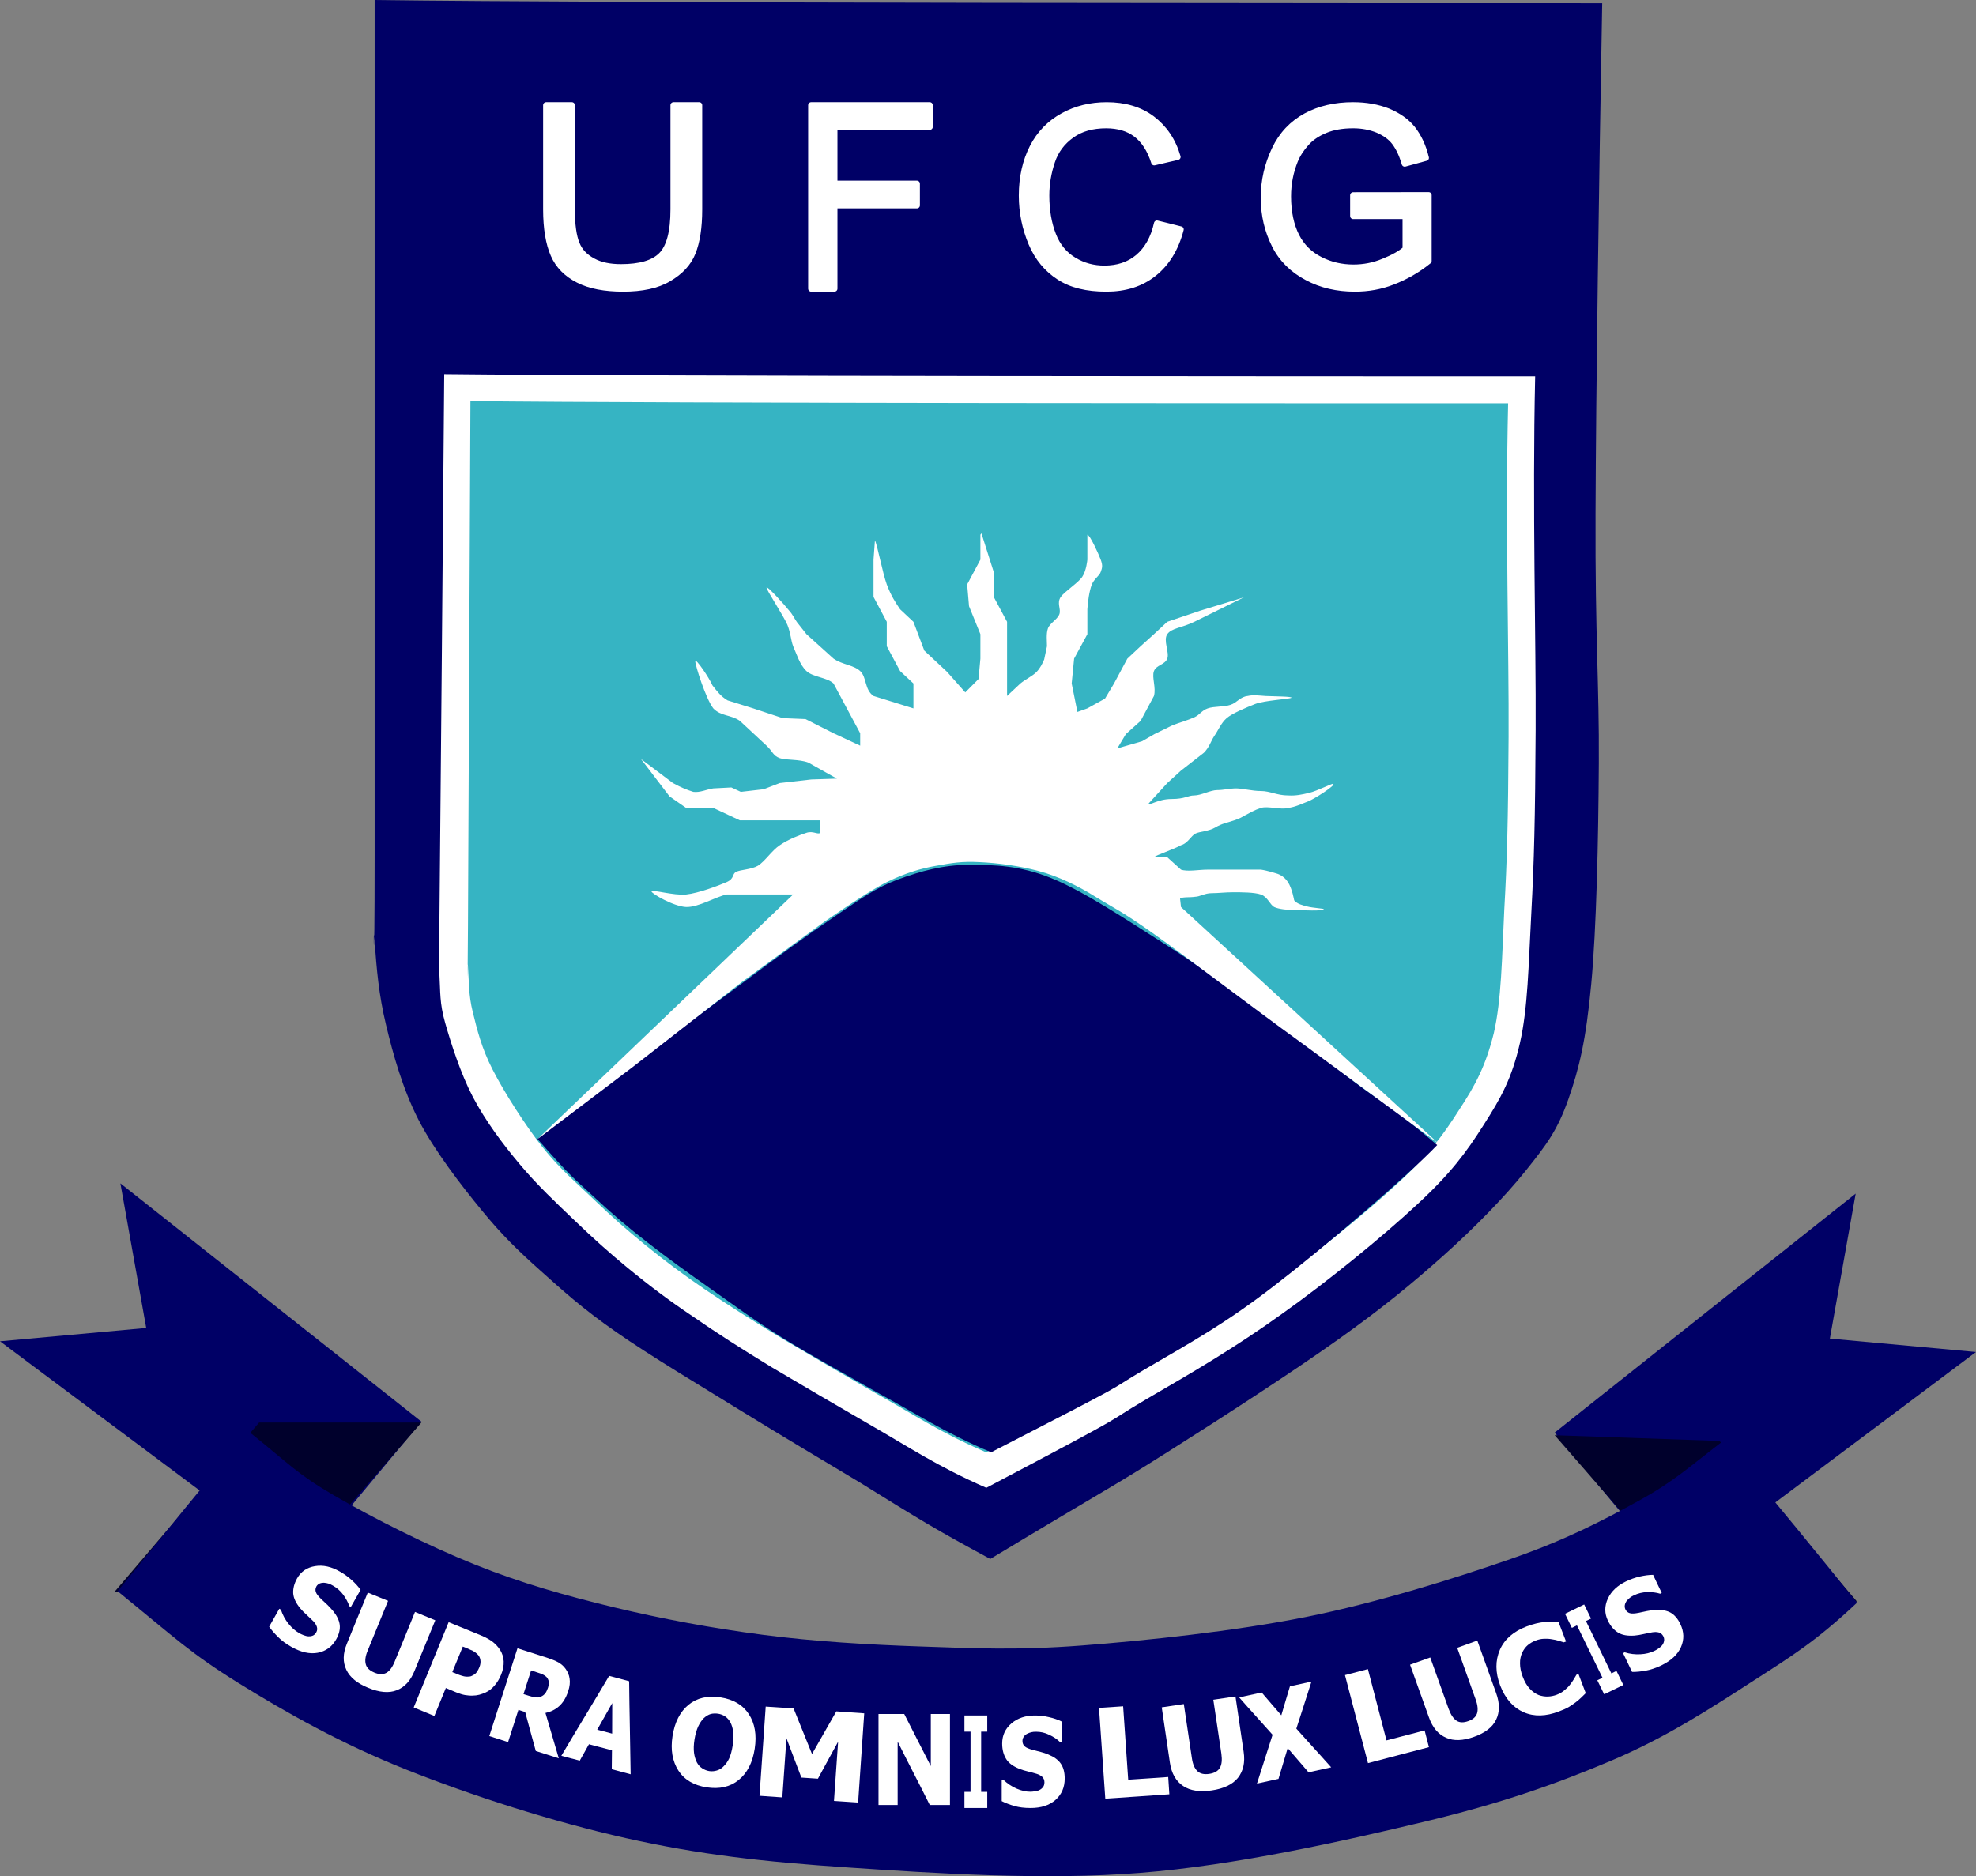 <?xml version="1.0" encoding="UTF-8" standalone="no"?>
<!-- Created with Inkscape (http://www.inkscape.org/) -->

<svg
   xmlns:dc="http://purl.org/dc/elements/1.1/"
   xmlns:cc="http://creativecommons.org/ns#"
   xmlns:rdf="http://www.w3.org/1999/02/22-rdf-syntax-ns#"
   xmlns:svg="http://www.w3.org/2000/svg"
   xmlns="http://www.w3.org/2000/svg"
   xmlns:sodipodi="http://sodipodi.sourceforge.net/DTD/sodipodi-0.dtd"
   xmlns:inkscape="http://www.inkscape.org/namespaces/inkscape"
   version="1.0"
   width="108.714mm"
   height="103.245mm"
   id="svg2"
   sodipodi:docname="ufcg.svg"
   inkscape:version="0.92.2 (5c3e80d, 2017-08-06)">
  <rect width="100%" height="100%" fill="#808080" stroke="none"/>
  <sodipodi:namedview
     pagecolor="#ffffff"
     bordercolor="#666666"
     borderopacity="1"
     objecttolerance="10"
     gridtolerance="10"
     guidetolerance="10"
     inkscape:pageopacity="0"
     inkscape:pageshadow="2"
     inkscape:window-width="1213"
     inkscape:window-height="969"
     id="namedview48"
     showgrid="false"
     inkscape:zoom="1"
     inkscape:cx="197.38953"
     inkscape:cy="142.61615"
     inkscape:window-x="67"
     inkscape:window-y="27"
     inkscape:window-maximized="1"
     inkscape:current-layer="layer1" />
  <title
     id="title2987">LOGOMARCA_UFCG</title>
  <defs
     id="defs4" />
  <g
     id="layer1"
     transform="translate(-173.737,-90.401)">
    <path
       d="m 251.637,90.401 c 47.318,0.664 210.794,0.664 255.261,0.664 -0.703,38.416 -1.289,79.703 -1.387,106.01 -0.098,26.288 0.781,35.74 0.684,52.029 -0.098,16.288 -0.488,34.354 -1.582,46.013 -1.094,11.66 -2.48,17.401 -4.745,23.885 -2.285,6.484 -4.453,9.355 -8.827,14.823 -4.355,5.449 -10.682,11.933 -17.224,17.773 -6.523,5.82 -12.479,10.742 -21.97,17.499 -9.511,6.757 -23.376,15.741 -35.347,23.319 -11.991,7.597 -13.377,8.066 -36.851,22.225 -11.288,-6.113 -14.354,-7.968 -27.126,-15.917 -8.515,-5.097 -15.838,-9.453 -24.255,-14.628 -8.417,-5.195 -19.412,-11.757 -26.442,-16.679 -7.03,-4.902 -11.092,-8.613 -15.74,-12.773 -4.648,-4.16 -7.909,-7.304 -12.166,-12.499 -4.257,-5.176 -9.901,-12.499 -13.182,-18.886 -3.261,-6.386 -5.253,-13.515 -6.737,-19.726 -1.484,-6.191 -1.972,-11.562 -2.363,-17.499 -0.41,-5.918 0,14.55 0,-18.046 0,-32.596 0,-140.539 0,-177.588"
       id="3"
       style="fill:#000066;fill-opacity:1;fill-rule:evenodd;stroke:none"
       inkscape:connector-curvature="0" />
    <path
       d="m 266.108,168.209 c 42.006,0.469 187.32,0.469 226.847,0.469 -0.605,27.049 0.195,55.017 0.098,73.531 -0.098,18.612 -0.312,27.225 -0.898,38.064 -0.586,10.839 -0.703,19.823 -2.383,27.127 -1.679,7.324 -3.964,11.406 -7.519,16.952 -3.574,5.644 -6.835,10.097 -13.865,16.581 -7.05,6.582 -18.728,16.112 -28.141,22.772 -9.413,6.777 -17.927,11.777 -28.121,17.694 -10.214,6.015 -0.41,1.113 -33.297,18.437 -9.999,-4.355 -16.346,-8.613 -23.767,-12.87 -7.421,-4.277 -14.666,-8.535 -20.896,-12.226 -6.249,-3.808 -11.6,-7.226 -16.541,-10.664 -4.96,-3.32 -9.218,-6.562 -13.28,-9.902 -4.062,-3.34 -7.323,-6.289 -11.092,-9.902 -3.769,-3.613 -7.929,-7.5 -11.483,-11.777 -3.574,-4.258 -7.148,-9.062 -9.725,-13.984 -2.558,-4.902 -4.55,-11.191 -5.741,-15.37 -1.191,-4.16 -0.976,-6.484 -1.191,-9.999 -0.195,-3.515 -0.195,9.55 0,-11.288 0.215,-20.839 0.801,-89.937 0.996,-113.646"
       id="4"
       style="fill:#ffffff;fill-opacity:1;fill-rule:evenodd;stroke:none"
       inkscape:connector-curvature="0" />
    <path
       d="m 271.557,173.834 c 39.956,0.469 178.161,0.469 215.774,0.469 -0.605,25.526 0.195,51.872 0.098,69.352 -0.098,17.577 -0.312,25.721 -0.898,35.975 -0.488,10.175 -0.586,18.69 -2.168,25.624 -1.699,6.836 -3.769,10.722 -7.226,15.995 -3.359,5.273 -6.444,9.531 -13.162,15.624 -6.737,6.211 -17.81,15.175 -26.813,21.464 -8.905,6.386 -17.01,11.093 -26.715,16.737 -9.686,5.644 -0.391,1.016 -31.656,17.382 -9.491,-4.062 -15.525,-8.144 -22.653,-12.109 -7.03,-4.082 -13.846,-8.046 -19.783,-11.562 -5.937,-3.613 -11.073,-6.836 -15.838,-10.078 -4.648,-3.144 -8.69,-6.191 -12.557,-9.335 -3.867,-3.144 -7.03,-5.918 -10.585,-9.355 -3.554,-3.418 -7.323,-6.562 -10.878,-11.093 -3.574,-4.531 -7.929,-11.367 -10.292,-15.995 -2.383,-4.629 -3.261,-8.418 -4.16,-12.031 -0.898,-3.594 -0.781,-6.367 -0.996,-9.433 -0.195,-3.047 -0.098,10.82 0,-8.769 0.098,-19.608 0.41,-86.187 0.508,-108.861"
       id="5"
       style="fill:#36b4c3;fill-opacity:1;fill-rule:evenodd;stroke:none"
       inkscape:connector-curvature="0" />
    <path
       d="m 392.362,273.047 c 6.62,2.676 15.525,8.574 22.927,13.281 7.401,4.687 14.92,10.136 21.638,14.921 6.718,4.804 12.44,9.609 18.377,14.12 5.917,4.511 7.597,4.883 17.283,13.183 -6.523,6.816 -24.001,21.679 -34.078,29.413 -10.077,7.753 -16.795,11.445 -26.579,17.148 -9.686,5.722 -0.391,1.016 -32.105,17.343 -9.589,-4.062 -15.701,-8.105 -23.024,-12.07 -7.108,-4.062 -14.217,-7.929 -20.056,-11.542 -5.82,-3.594 -10.37,-6.992 -15.115,-10.312 -4.726,-3.32 -9.081,-6.465 -13.221,-9.687 -4.16,-3.222 -7.616,-6.191 -11.463,-9.785 -3.847,-3.594 -4.355,-3.691 -11.463,-11.796 14.725,-11.894 30.426,-23.339 40.698,-30.975 10.272,-7.656 15.311,-11.347 21.052,-15.234 5.722,-3.867 8.495,-5.976 13.221,-7.734 4.745,-1.758 9.491,-3.047 14.725,-3.047 5.331,0 10.565,0.098 17.185,2.773"
       id="6"
       style="fill:#000066;fill-opacity:1;fill-rule:evenodd;stroke:none"
       inkscape:connector-curvature="0" />
    <path
       d="m 285.481,327.341 19.978,-15.136 22.536,-17.558 c 0,0 17.185,-12.558 17.185,-12.558 0,0 9.003,-6.289 12.948,-8.222 3.964,-1.953 7.226,-2.871 10.389,-3.418 3.164,-0.566 5.136,-0.937 8.886,-0.742 3.769,0.176 8.104,0.742 12.264,1.836 4.16,1.113 8.3,3.144 11.854,5.371 3.574,2.207 5.449,2.949 12.459,7.949 7.03,4.98 19.666,14.687 30.25,22.343 l 28.668,21.073 -53.587,-49.236 -0.195,-1.758 c 0.508,-0.371 2.09,-0.195 3.164,-0.371 0.898,0 1.992,-0.742 3.359,-0.742 1.387,0 2.871,-0.195 4.55,-0.195 1.679,0 4.355,0 5.741,0.469 1.387,0.469 1.875,2.129 2.773,2.598 0.879,0.449 2.949,0.644 4.335,0.644 1.387,0 5.937,0.273 5.937,-0.195 0.391,-0.098 -2.383,-0.273 -3.359,-0.547 -0.996,-0.273 -2.07,-0.469 -2.773,-1.289 0,0 -0.391,-2.402 -1.289,-3.789 -0.879,-1.387 -2.265,-1.758 -2.265,-1.758 0,0 -1.972,-0.644 -3.359,-0.84 0,0 -3.652,0 -5.546,0 -1.875,0 -3.652,0 -5.527,0 -1.875,0 -4.16,0.469 -5.546,0 l -2.851,-2.578 h -2.773 c 0.488,-0.469 4.16,-1.66 5.624,-2.5 1.387,-0.371 2.09,-1.933 2.968,-2.402 0.898,-0.469 2.773,-0.469 4.16,-1.289 1.387,-0.84 2.578,-1.016 3.945,-1.484 1.387,-0.469 1.484,-0.644 2.383,-1.113 0.879,-0.449 1.777,-1.016 3.164,-1.465 1.387,-0.469 4.238,0.449 5.624,0 1.582,-0.195 2.773,-0.84 4.062,-1.309 1.289,-0.449 6.034,-3.496 5.331,-3.691 0.098,-0.273 -3.359,1.484 -4.941,1.855 -1.582,0.371 -2.773,0.644 -4.453,0.547 -2.265,0 -3.75,-0.918 -5.624,-0.918 -1.875,0 -3.769,-0.547 -5.136,-0.547 -1.387,0 -2.578,0.352 -3.964,0.352 -1.387,0 -3.359,1.113 -4.745,1.113 -1.387,0 -1.875,0.742 -4.745,0.742 -2.871,0 -4.648,1.484 -4.745,0.918 l 3.867,-4.238 2.851,-2.598 4.745,-3.691 c 1.191,-1.191 1.387,-2.305 2.187,-3.515 0.781,-1.094 1.387,-2.676 2.558,-3.691 1.191,-1.016 4.062,-2.207 5.937,-2.949 1.875,-0.742 7.128,-1.016 7.519,-1.289 0.391,-0.293 -3.867,-0.293 -5.351,-0.371 -1.465,-0.098 -2.558,-0.273 -3.75,0 -1.582,0.176 -2.168,1.387 -3.554,1.836 -1.387,0.469 -3.457,0.273 -4.745,0.742 -1.289,0.469 -1.582,1.289 -2.773,1.855 -1.191,0.547 -3.164,1.113 -4.55,1.66 l -3.75,1.836 -2.578,1.484 -5.136,1.484 1.777,-2.969 3.066,-2.754 2.773,-5.176 c 0.488,-1.758 -0.488,-3.887 0,-5.176 0.488,-1.289 2.265,-1.289 2.773,-2.598 0.488,-1.289 -0.898,-3.789 0,-5.078 0.879,-1.289 2.968,-1.289 5.624,-2.578 l 10.292,-5.078 -9.1,2.773 -6.816,2.305 -2.773,2.578 -2.773,2.5 -2.754,2.578 -2.773,5.176 -1.875,3.144 -3.671,2.031 -2.07,0.742 -1.191,-5.918 0.508,-5.176 2.754,-5.078 v -5.176 c 0.098,-1.66 0.41,-3.789 0.898,-5.078 0.488,-1.289 1.582,-1.836 1.875,-2.676 0.293,-0.84 0.488,-1.289 0,-2.578 -0.488,-1.309 -2.265,-5.176 -2.773,-5.176 v 5.176 c 0,0 -0.195,2.305 -1.074,3.594 -0.898,1.289 -3.671,3.047 -4.453,4.16 -0.898,1.289 0.098,2.5 -0.293,3.594 -0.41,1.113 -1.992,1.855 -2.383,2.969 -0.391,1.094 -0.195,2.676 -0.195,3.691 l -0.586,2.773 c -0.41,0.918 -0.801,1.758 -1.582,2.578 -0.801,0.84 -2.383,1.582 -3.359,2.402 l -2.773,2.598 v -5.176 -5.176 -5.078 l -2.773,-5.176 v -5.176 l -2.558,-8.046 -0.215,0.293 v 5.176 l -2.754,5.156 0.391,4.531 2.363,5.82 v 5.078 l -0.391,4.258 -2.754,2.773 -3.769,-4.258 -4.745,-4.433 -2.265,-5.996 -2.773,-2.598 c -0.879,-1.289 -1.875,-2.773 -2.773,-5.176 -0.879,-2.402 -1.972,-8.3 -2.461,-9.14 l -0.293,3.984 v 5.156 2.598 l 2.754,5.176 v 5.078 l 2.773,5.176 2.773,2.578 v 2.598 2.578 l -8.3,-2.578 c -1.894,-1.309 -1.387,-3.887 -2.773,-5.176 -1.387,-1.289 -3.652,-1.289 -5.546,-2.598 l -5.624,-5.078 -1.972,-2.5 c -0.605,-0.82 -0.703,-1.367 -1.777,-2.578 -0.703,-0.918 -4.55,-5.176 -4.55,-4.609 0,0.547 3.457,5.722 4.335,7.753 0.703,1.758 0.703,3.144 1.191,4.433 0.703,1.562 1.387,3.887 2.773,5.176 1.387,1.289 4.257,1.289 5.624,2.578 l 2.773,5.176 2.773,5.176 v 2.578 l -5.546,-2.578 -5.82,-2.949 -4.745,-0.195 -6.132,-2.031 -5.331,-1.66 c -1.387,-0.84 -2.09,-1.758 -3.164,-3.144 -0.605,-1.484 -3.554,-5.82 -3.554,-4.98 0,0.82 2.168,7.753 3.75,9.785 1.582,1.66 3.652,1.289 5.527,2.598 l 5.546,5.156 c 1.387,1.309 1.289,2.051 2.754,2.598 1.387,0.469 3.964,0.176 5.937,0.918 l 5.937,3.34 -5.331,0.176 -6.542,0.742 -3.359,1.289 -4.745,0.547 -1.972,-0.918 -3.75,0.195 c -1.289,0.176 -2.773,0.918 -4.16,0.723 -1.387,-0.449 -2.363,-0.82 -4.238,-1.836 l -6.64,-5 5.937,7.773 3.457,2.402 h 5.644 l 5.527,2.578 h 5.546 5.527 5.644 v 2.598 c -0.508,0.449 -1.484,-0.469 -2.871,0 -1.387,0.449 -3.652,1.289 -5.546,2.578 -1.679,1.113 -3.046,3.32 -4.531,4.258 -1.387,0.82 -3.671,0.82 -4.55,1.289 -0.898,0.449 -0.293,1.387 -1.972,2.129 -1.679,0.723 -5.839,2.305 -8.417,2.578 -2.558,0.273 -7.206,-1.113 -7.206,-0.644 0,0.469 4.648,3.144 7.206,3.242 2.578,0.078 6.132,-2.129 8.417,-2.598 h 5.527 8.3 c 0,0 -53.177,50.896 -53.177,50.896 z"
       id="7"
       style="fill:#ffffff;fill-opacity:1;fill-rule:evenodd;stroke:none"
       inkscape:connector-curvature="0" />
    <path
       d="m 313.778,112.274 c 1.797,0 3.574,0 5.351,0 0,7.226 0,14.452 0,21.679 0,3.769 -0.469,6.757 -1.367,8.984 -0.898,2.246 -2.578,4.004 -4.98,5.41 -2.383,1.426 -5.585,2.09 -9.471,2.09 -3.789,0 -6.913,-0.586 -9.315,-1.816 -2.383,-1.211 -4.16,-2.949 -5.156,-5.273 -0.996,-2.285 -1.543,-5.41 -1.543,-9.394 0,-7.226 0,-14.452 0,-21.679 1.777,0 3.574,0 5.351,0 0,7.226 0,14.452 0,21.659 0,3.262 0.352,5.644 0.996,7.187 0.625,1.582 1.777,2.734 3.378,3.594 1.562,0.859 3.535,1.25 5.82,1.25 3.945,0 6.757,-0.801 8.417,-2.48 1.679,-1.68 2.519,-4.843 2.519,-9.55 0,-7.207 0,-14.433 0,-21.659"
       id="8"
       style="fill:#ffffff;fill-opacity:1;fill-rule:evenodd;stroke:none"
       inkscape:connector-curvature="0" />
    <path
       d="m 313.778,112.274 c 1.797,0 3.574,0 5.351,0 0,7.226 0,14.452 0,21.679 0,3.769 -0.469,6.757 -1.367,8.984 -0.898,2.246 -2.578,4.004 -4.98,5.41 -2.383,1.426 -5.585,2.09 -9.471,2.09 -3.789,0 -6.913,-0.586 -9.315,-1.816 -2.383,-1.211 -4.16,-2.949 -5.156,-5.273 -0.996,-2.285 -1.543,-5.41 -1.543,-9.394 0,-7.226 0,-14.452 0,-21.679 1.777,0 3.574,0 5.351,0 0,7.226 0,14.452 0,21.659 0,3.262 0.352,5.644 0.996,7.187 0.625,1.582 1.777,2.734 3.378,3.594 1.562,0.859 3.535,1.25 5.82,1.25 3.945,0 6.757,-0.801 8.417,-2.48 1.679,-1.68 2.519,-4.843 2.519,-9.55 0,-7.207 0,-14.433 0,-21.659"
       id="9"
       style="fill:none;stroke:#ffffff;stroke-width:1.25px;stroke-linecap:round;stroke-linejoin:round;stroke-dasharray:none;stroke-opacity:1"
       inkscape:connector-curvature="0" />
    <path
       d="m 342.407,150.436 c 0,-12.714 0,-25.428 0,-38.162 8.222,0 16.443,0 24.665,0 0,1.504 0,3.008 0,4.511 -6.601,0 -13.221,0 -19.822,0 0,3.945 0,7.871 0,11.816 5.722,0 11.444,0 17.146,0 0,1.504 0,3.008 0,4.511 -5.702,0 -11.424,0 -17.146,0 0,5.781 0,11.542 0,17.323 -1.621,0 -3.222,0 -4.843,0"
       id="10"
       style="fill:#ffffff;fill-opacity:1;fill-rule:evenodd;stroke:none"
       inkscape:connector-curvature="0" />
    <path
       d="m 342.407,150.436 c 0,-12.714 0,-25.428 0,-38.162 8.222,0 16.443,0 24.665,0 0,1.504 0,3.008 0,4.511 -6.601,0 -13.221,0 -19.822,0 0,3.945 0,7.871 0,11.816 5.722,0 11.444,0 17.146,0 0,1.504 0,3.008 0,4.511 -5.702,0 -11.424,0 -17.146,0 0,5.781 0,11.542 0,17.323 -1.621,0 -3.222,0 -4.843,0"
       id="11"
       style="fill:none;stroke:#ffffff;stroke-width:1.25px;stroke-linecap:round;stroke-linejoin:round;stroke-dasharray:none;stroke-opacity:1"
       inkscape:connector-curvature="0" />
    <path
       d="m 414.312,136.883 c 1.64,0.41 3.3,0.801 4.941,1.23 -1.035,4.004 -2.929,7.05 -5.585,9.16 -2.675,2.148 -5.995,3.164 -9.882,3.164 -4.042,0 -7.304,-0.781 -9.823,-2.441 -2.5,-1.621 -4.472,-3.945 -5.761,-7.011 -1.289,-3.086 -1.992,-6.367 -1.992,-9.902 0,-3.847 0.781,-7.187 2.246,-10.058 1.465,-2.871 3.613,-5.019 6.347,-6.523 2.715,-1.504 5.761,-2.226 9.061,-2.226 3.73,0 6.894,0.918 9.432,2.832 2.519,1.914 4.335,4.531 5.312,7.929 -1.621,0.391 -3.242,0.742 -4.863,1.133 -0.859,-2.695 -2.129,-4.629 -3.769,-5.859 -1.64,-1.25 -3.73,-1.855 -6.23,-1.855 -2.871,0 -5.273,0.664 -7.187,2.051 -1.914,1.367 -3.3,3.164 -4.062,5.449 -0.781,2.305 -1.191,4.668 -1.191,7.109 0,3.144 0.488,5.859 1.406,8.203 0.898,2.344 2.363,4.082 4.316,5.254 1.953,1.191 4.082,1.738 6.347,1.738 2.773,0 5.136,-0.762 7.03,-2.363 1.894,-1.601 3.222,-3.926 3.906,-7.011"
       id="12"
       style="fill:#ffffff;fill-opacity:1;fill-rule:evenodd;stroke:none"
       inkscape:connector-curvature="0" />
    <path
       d="m 414.312,136.883 c 1.64,0.41 3.3,0.801 4.941,1.23 -1.035,4.004 -2.929,7.05 -5.585,9.16 -2.675,2.148 -5.995,3.164 -9.882,3.164 -4.042,0 -7.304,-0.781 -9.823,-2.441 -2.5,-1.621 -4.472,-3.945 -5.761,-7.011 -1.289,-3.086 -1.992,-6.367 -1.992,-9.902 0,-3.847 0.781,-7.187 2.246,-10.058 1.465,-2.871 3.613,-5.019 6.347,-6.523 2.715,-1.504 5.761,-2.226 9.061,-2.226 3.73,0 6.894,0.918 9.432,2.832 2.519,1.914 4.335,4.531 5.312,7.929 -1.621,0.391 -3.242,0.742 -4.863,1.133 -0.859,-2.695 -2.129,-4.629 -3.769,-5.859 -1.64,-1.25 -3.73,-1.855 -6.23,-1.855 -2.871,0 -5.273,0.664 -7.187,2.051 -1.914,1.367 -3.3,3.164 -4.062,5.449 -0.781,2.305 -1.191,4.668 -1.191,7.109 0,3.144 0.488,5.859 1.406,8.203 0.898,2.344 2.363,4.082 4.316,5.254 1.953,1.191 4.082,1.738 6.347,1.738 2.773,0 5.136,-0.762 7.03,-2.363 1.894,-1.601 3.222,-3.926 3.906,-7.011"
       id="13"
       style="fill:none;stroke:#ffffff;stroke-width:1.25px;stroke-linecap:round;stroke-linejoin:round;stroke-dasharray:none;stroke-opacity:1"
       inkscape:connector-curvature="0" />
    <path
       d="m 455.108,135.34 c 0,-1.445 0,-2.89 0,-4.336 5.234,0 10.467,0 15.701,-0.019 0,4.57 0,9.121 0,13.691 -2.383,1.933 -4.921,3.34 -7.46,4.316 -2.539,0.996 -5.175,1.445 -7.89,1.445 -3.632,0 -6.972,-0.742 -9.901,-2.324 -2.968,-1.562 -5.273,-3.769 -6.757,-6.738 -1.484,-2.949 -2.285,-6.211 -2.285,-9.843 0,-3.594 0.801,-6.933 2.285,-10.058 1.465,-3.105 3.671,-5.39 6.503,-6.933 2.812,-1.523 6.093,-2.266 9.784,-2.266 2.675,0 5.117,0.43 7.284,1.289 2.129,0.898 3.847,2.09 5.077,3.633 1.211,1.543 2.187,3.535 2.793,6.035 -1.465,0.41 -2.949,0.801 -4.414,1.211 -0.547,-1.894 -1.25,-3.34 -2.07,-4.433 -0.82,-1.094 -2.011,-1.933 -3.535,-2.598 -1.543,-0.625 -3.242,-0.957 -5.117,-0.957 -2.246,0 -4.179,0.332 -5.82,1.016 -1.64,0.684 -2.968,1.582 -3.945,2.695 -0.996,1.113 -1.797,2.305 -2.343,3.652 -0.918,2.285 -1.426,4.746 -1.426,7.421 0,3.301 0.605,6.035 1.719,8.261 1.133,2.226 2.793,3.828 4.96,4.922 2.168,1.113 4.472,1.621 6.933,1.621 2.129,0 4.199,-0.391 6.21,-1.23 2.031,-0.82 3.574,-1.66 4.609,-2.598 0,-2.285 0,-4.59 0,-6.875 -3.632,0 -7.265,0 -10.897,0"
       id="14"
       style="fill:#ffffff;fill-opacity:1;fill-rule:evenodd;stroke:none"
       inkscape:connector-curvature="0" />
    <path
       d="m 455.108,135.34 c 0,-1.445 0,-2.89 0,-4.336 5.234,0 10.467,0 15.701,-0.019 0,4.57 0,9.121 0,13.691 -2.383,1.933 -4.921,3.34 -7.46,4.316 -2.539,0.996 -5.175,1.445 -7.89,1.445 -3.632,0 -6.972,-0.742 -9.901,-2.324 -2.968,-1.562 -5.273,-3.769 -6.757,-6.738 -1.484,-2.949 -2.285,-6.211 -2.285,-9.843 0,-3.594 0.801,-6.933 2.285,-10.058 1.465,-3.105 3.671,-5.39 6.503,-6.933 2.812,-1.523 6.093,-2.266 9.784,-2.266 2.675,0 5.117,0.43 7.284,1.289 2.129,0.898 3.847,2.09 5.077,3.633 1.211,1.543 2.187,3.535 2.793,6.035 -1.465,0.41 -2.949,0.801 -4.414,1.211 -0.547,-1.894 -1.25,-3.34 -2.07,-4.433 -0.82,-1.094 -2.011,-1.933 -3.535,-2.598 -1.543,-0.625 -3.242,-0.957 -5.117,-0.957 -2.246,0 -4.179,0.332 -5.82,1.016 -1.64,0.684 -2.968,1.582 -3.945,2.695 -0.996,1.113 -1.797,2.305 -2.343,3.652 -0.918,2.285 -1.426,4.746 -1.426,7.421 0,3.301 0.605,6.035 1.719,8.261 1.133,2.226 2.793,3.828 4.96,4.922 2.168,1.113 4.472,1.621 6.933,1.621 2.129,0 4.199,-0.391 6.21,-1.23 2.031,-0.82 3.574,-1.66 4.609,-2.598 0,-2.285 0,-4.59 0,-6.875 -3.632,0 -7.265,0 -10.897,0"
       id="15"
       style="fill:none;stroke:#ffffff;stroke-width:1.25px;stroke-linecap:round;stroke-linejoin:round;stroke-dasharray:none;stroke-opacity:1"
       inkscape:connector-curvature="0" />
    <path
       d="m 497.017,388.354 62.59,-49.704 -5.37,30.155 30.387,2.793 -62.57,46.912 z"
       id="16"
       style="fill:#000066;fill-opacity:1;fill-rule:evenodd;stroke:none"
       inkscape:connector-curvature="0" />
    <path
       d="m 261.362,386.069 -62.59,-49.548 5.37,30.077 -30.406,2.773 62.59,46.775 z"
       id="17"
       style="fill:#000066;fill-opacity:1;fill-rule:evenodd;stroke:none"
       inkscape:connector-curvature="0" />
    <path
       d="m 227.617,386.264 h 33.746 l -30.68,35.193 h -33.121 z"
       id="18"
       style="fill:#00002c;fill-opacity:1;fill-rule:evenodd;stroke:none"
       inkscape:connector-curvature="0" />
    <path
       d="m 531.29,390.092 -34.273,-1.191 30.699,35.233 32.164,-0.625 z"
       id="19"
       style="fill:#00002c;fill-opacity:1;fill-rule:evenodd;stroke:none"
       inkscape:connector-curvature="0" />
    <path
       d="m 198.187,421.34 c 8.3,-10.019 19.997,-25.038 27.516,-33.006 8.319,6.679 9.803,8.613 17.615,13.163 7.831,4.551 19.412,10.39 29.098,14.277 9.706,3.906 18.904,6.484 28.903,8.906 9.999,2.402 20.408,4.355 31.09,5.742 10.682,1.387 21.872,2.051 32.867,2.422 10.995,0.371 19.9,0.82 33.258,-0.195 13.358,-1.016 31.871,-2.969 46.732,-5.937 14.842,-2.969 31.07,-8.066 42.553,-12.05 11.483,-3.984 19.099,-7.968 26.54,-12.05 7.421,-4.082 10.292,-6.855 17.81,-12.617 10.292,12.245 20.779,25.038 27.711,33.748 -8.515,7.988 -13.455,11.035 -21.97,16.503 -8.515,5.488 -17.713,11.503 -29.098,16.327 -11.385,4.824 -22.868,8.906 -39.214,12.792 -16.326,3.906 -38.901,9.003 -58.782,10.566 -19.9,1.582 -42.768,0.098 -60.598,-1.113 -17.81,-1.191 -30.973,-2.676 -46.322,-6.113 -15.33,-3.437 -32.262,-8.906 -45.736,-14.277 -13.455,-5.371 -24.841,-11.777 -34.839,-17.987 -9.999,-6.211 -13.065,-9.277 -25.134,-19.101"
       id="20"
       style="fill:#000066;fill-opacity:1;fill-rule:evenodd;stroke:none"
       inkscape:connector-curvature="0" />
    <path
       d="m 234.354,432.941 c -1.133,-0.644 -2.051,-1.309 -2.754,-2.031 -0.723,-0.703 -1.367,-1.426 -1.894,-2.187 0.703,-1.25 1.406,-2.48 2.109,-3.73 0.117,0.078 0.215,0.137 0.332,0.195 0.352,1.074 0.879,2.051 1.562,2.91 0.684,0.859 1.445,1.523 2.285,1.992 0.195,0.117 0.488,0.254 0.879,0.41 0.371,0.137 0.684,0.215 0.957,0.234 0.312,0.019 0.625,-0.019 0.918,-0.137 0.312,-0.117 0.547,-0.352 0.742,-0.684 0.234,-0.391 0.254,-0.801 0.117,-1.211 -0.137,-0.391 -0.391,-0.762 -0.723,-1.113 -0.43,-0.43 -0.879,-0.859 -1.367,-1.309 -0.508,-0.449 -0.957,-0.898 -1.347,-1.367 -0.879,-1.074 -1.387,-2.09 -1.465,-3.105 -0.059,-0.996 0.195,-2.031 0.801,-3.125 0.82,-1.445 2.09,-2.285 3.75,-2.558 1.679,-0.273 3.378,0.117 5.117,1.113 0.879,0.488 1.699,1.074 2.461,1.758 0.742,0.664 1.387,1.348 1.875,2.07 -0.684,1.191 -1.347,2.383 -2.031,3.574 -0.098,-0.059 -0.215,-0.137 -0.312,-0.195 -0.254,-0.801 -0.703,-1.582 -1.269,-2.383 -0.586,-0.801 -1.308,-1.406 -2.129,-1.875 -0.332,-0.195 -0.625,-0.332 -0.918,-0.43 -0.293,-0.078 -0.605,-0.156 -0.957,-0.176 -0.293,0 -0.586,0.039 -0.879,0.156 -0.293,0.137 -0.527,0.332 -0.684,0.605 -0.215,0.41 -0.254,0.801 -0.117,1.172 0.117,0.391 0.508,0.898 1.172,1.523 0.41,0.391 0.82,0.762 1.23,1.152 0.371,0.371 0.781,0.781 1.191,1.289 0.781,0.957 1.25,1.914 1.367,2.851 0.117,0.937 -0.137,1.973 -0.742,3.047 -0.879,1.543 -2.168,2.461 -3.828,2.773 -1.679,0.312 -3.496,-0.117 -5.449,-1.211"
       id="21"
       style="fill:#ffffff;fill-opacity:1;fill-rule:evenodd;stroke:none"
       inkscape:connector-curvature="0" />
    <path
       d="m 250.29,441.437 c -2.246,-0.918 -3.789,-2.148 -4.531,-3.73 -0.762,-1.601 -0.742,-3.398 0.117,-5.468 1.445,-3.535 2.89,-7.07 4.335,-10.605 1.406,0.586 2.812,1.152 4.218,1.719 -1.426,3.457 -2.832,6.914 -4.238,10.351 -0.488,1.152 -0.605,2.109 -0.391,2.851 0.195,0.742 0.801,1.309 1.777,1.719 0.976,0.41 1.797,0.43 2.48,0.059 0.664,-0.352 1.25,-1.133 1.738,-2.324 1.426,-3.437 2.832,-6.894 4.238,-10.351 1.406,0.586 2.812,1.152 4.218,1.738 -1.445,3.515 -2.89,7.05 -4.335,10.566 -0.84,2.051 -2.07,3.359 -3.691,3.984 -1.621,0.644 -3.613,0.449 -5.937,-0.508"
       id="22"
       style="fill:#ffffff;fill-opacity:1;fill-rule:evenodd;stroke:none"
       inkscape:connector-curvature="0" />
    <path
       d="m 277.903,438.781 c -0.332,0.82 -0.781,1.543 -1.347,2.207 -0.547,0.644 -1.172,1.113 -1.855,1.426 -0.41,0.195 -0.859,0.332 -1.308,0.469 -0.449,0.117 -0.937,0.176 -1.426,0.176 -0.508,0.019 -1.016,-0.039 -1.543,-0.117 -0.547,-0.098 -1.133,-0.293 -1.738,-0.527 -0.742,-0.312 -1.504,-0.625 -2.246,-0.937 -0.801,1.933 -1.582,3.867 -2.383,5.82 -1.426,-0.605 -2.871,-1.191 -4.296,-1.777 2.422,-5.918 4.843,-11.816 7.265,-17.733 2.207,0.898 4.433,1.816 6.64,2.715 0.996,0.41 1.816,0.859 2.461,1.328 0.625,0.488 1.152,1.035 1.582,1.699 0.449,0.703 0.703,1.484 0.762,2.383 0.039,0.898 -0.137,1.836 -0.566,2.871 z m -4.453,-1.699 c 0.195,-0.508 0.254,-0.977 0.176,-1.445 -0.078,-0.449 -0.254,-0.82 -0.508,-1.074 -0.332,-0.352 -0.684,-0.605 -1.035,-0.801 -0.371,-0.176 -0.879,-0.391 -1.504,-0.664 -0.195,-0.078 -0.41,-0.156 -0.605,-0.234 -0.723,1.758 -1.465,3.535 -2.187,5.312 0.098,0.039 0.195,0.078 0.312,0.117 0.391,0.156 0.781,0.332 1.152,0.469 0.352,0.117 0.684,0.234 0.976,0.293 0.234,0.059 0.508,0.078 0.82,0.059 0.312,0 0.547,-0.039 0.742,-0.137 0.41,-0.176 0.742,-0.391 0.976,-0.664 0.234,-0.293 0.469,-0.703 0.684,-1.23 z"
       id="23"
       style="fill:#ffffff;fill-opacity:1;fill-rule:evenodd;stroke:none"
       inkscape:connector-curvature="0" />
    <path
       d="m 289.933,456.104 c -1.601,-0.508 -3.203,-1.016 -4.785,-1.523 -0.723,-2.715 -1.504,-5.39 -2.207,-8.105 -0.469,-0.137 -0.937,-0.293 -1.406,-0.449 -0.723,2.226 -1.445,4.472 -2.148,6.699 -1.308,-0.41 -2.617,-0.84 -3.906,-1.25 1.953,-6.093 3.906,-12.167 5.859,-18.261 2.09,0.684 4.199,1.348 6.288,2.012 0.879,0.293 1.601,0.586 2.207,0.918 0.605,0.352 1.113,0.781 1.523,1.367 0.43,0.605 0.723,1.269 0.82,2.012 0.117,0.762 0.039,1.621 -0.293,2.617 -0.449,1.387 -1.094,2.422 -1.894,3.125 -0.801,0.723 -1.758,1.172 -2.832,1.406 0.898,3.144 1.875,6.289 2.773,9.433 z m -2.246,-14.687 c 0.137,-0.449 0.195,-0.879 0.156,-1.25 -0.059,-0.391 -0.234,-0.723 -0.508,-1.016 -0.215,-0.195 -0.449,-0.352 -0.742,-0.488 -0.293,-0.137 -0.664,-0.273 -1.113,-0.41 -0.43,-0.137 -0.879,-0.293 -1.308,-0.43 -0.527,1.641 -1.055,3.281 -1.582,4.922 0.371,0.117 0.742,0.234 1.113,0.352 0.547,0.176 1.035,0.293 1.445,0.332 0.391,0.059 0.781,0 1.113,-0.176 0.332,-0.156 0.605,-0.352 0.84,-0.644 0.215,-0.273 0.41,-0.684 0.586,-1.191 z"
       id="24"
       style="fill:#ffffff;fill-opacity:1;fill-rule:evenodd;stroke:none"
       inkscape:connector-curvature="0" />
    <path
       d="m 290.46,455.577 c 3.281,-5.566 6.659,-11.054 9.94,-16.62 1.387,0.371 2.773,0.742 4.16,1.113 0.059,6.465 0.234,12.909 0.312,19.354 -1.308,-0.352 -2.617,-0.703 -3.925,-1.055 0.019,-1.309 0.019,-2.617 0.039,-3.926 -1.601,-0.41 -3.183,-0.84 -4.785,-1.269 -0.625,1.152 -1.289,2.285 -1.914,3.418 -1.289,-0.332 -2.558,-0.684 -3.828,-1.016 z m 10.565,-4.609 c 0.019,-2.109 0,-4.238 0.019,-6.347 -1.035,1.855 -2.09,3.672 -3.125,5.527 1.035,0.273 2.07,0.547 3.105,0.82 z"
       id="25"
       style="fill:#ffffff;fill-opacity:1;fill-rule:evenodd;stroke:none"
       inkscape:connector-curvature="0" />
    <path
       d="m 330.67,454.112 c -0.449,2.91 -1.562,5.058 -3.339,6.504 -1.777,1.445 -4.003,1.933 -6.659,1.523 -2.656,-0.41 -4.628,-1.562 -5.878,-3.496 -1.23,-1.933 -1.66,-4.316 -1.211,-7.168 0.449,-2.89 1.562,-5.039 3.32,-6.504 1.777,-1.445 4.003,-1.953 6.659,-1.543 2.656,0.41 4.628,1.562 5.878,3.476 1.25,1.914 1.679,4.297 1.23,7.207 z m -4.57,-0.723 c 0.176,-1.074 0.195,-1.992 0.098,-2.773 -0.098,-0.781 -0.293,-1.445 -0.586,-1.992 -0.293,-0.547 -0.684,-0.957 -1.113,-1.25 -0.449,-0.293 -0.937,-0.469 -1.445,-0.547 -0.547,-0.078 -1.055,-0.059 -1.523,0.059 -0.469,0.137 -0.957,0.41 -1.445,0.859 -0.43,0.43 -0.82,0.996 -1.172,1.738 -0.332,0.723 -0.586,1.621 -0.762,2.695 -0.176,1.094 -0.195,2.031 -0.098,2.793 0.098,0.762 0.312,1.406 0.586,1.973 0.293,0.547 0.684,0.977 1.133,1.25 0.449,0.293 0.937,0.488 1.445,0.566 0.508,0.078 1.055,0.039 1.562,-0.117 0.527,-0.156 1.015,-0.43 1.426,-0.879 0.469,-0.449 0.859,-1.016 1.172,-1.68 0.293,-0.664 0.547,-1.562 0.723,-2.695 z"
       id="26"
       style="fill:#ffffff;fill-opacity:1;fill-rule:evenodd;stroke:none"
       inkscape:connector-curvature="0" />
    <path
       d="m 352.171,465.303 c -1.66,-0.117 -3.339,-0.215 -5.019,-0.332 0.293,-4.101 0.566,-8.203 0.859,-12.324 -1.387,2.578 -2.832,5.136 -4.199,7.695 -1.152,-0.078 -2.304,-0.156 -3.437,-0.234 -1.016,-2.734 -2.09,-5.449 -3.105,-8.183 -0.293,4.101 -0.566,8.203 -0.859,12.304 -1.582,-0.117 -3.164,-0.215 -4.745,-0.332 0.43,-6.191 0.859,-12.382 1.289,-18.554 1.933,0.117 3.867,0.254 5.8,0.391 1.25,3.164 2.578,6.308 3.828,9.472 1.66,-2.969 3.398,-5.898 5.058,-8.867 1.933,0.137 3.867,0.273 5.8,0.41 -0.41,6.172 -0.84,12.363 -1.269,18.554"
       id="27"
       style="fill:#ffffff;fill-opacity:1;fill-rule:evenodd;stroke:none"
       inkscape:connector-curvature="0" />
    <path
       d="m 371.271,465.81 c -1.406,0 -2.793,0 -4.199,0 -2.187,-4.414 -4.492,-8.769 -6.679,-13.183 0,4.394 0,8.789 0,13.183 -1.328,0 -2.656,0 -3.984,0 0,-6.308 0,-12.617 0,-18.925 1.777,0 3.574,0 5.351,0 1.816,3.633 3.71,7.226 5.527,10.839 0,-3.613 0,-7.226 0,-10.839 1.328,0 2.656,0 3.984,0 0,6.308 0,12.617 0,18.925"
       id="28"
       style="fill:#ffffff;fill-opacity:1;fill-rule:evenodd;stroke:none"
       inkscape:connector-curvature="0" />
    <path
       d="m 379.024,466.435 c -1.582,0 -3.164,0 -4.745,0 0,-1.113 0,-2.226 0,-3.359 0.43,0 0.84,0 1.269,0 0,-4.16 0,-8.339 0,-12.519 -0.43,0 -0.84,0 -1.269,0 0,-1.113 0,-2.226 0,-3.359 1.582,0 3.164,0 4.745,0 0,1.133 0,2.246 0,3.359 -0.41,0 -0.84,0 -1.269,0 0,4.179 0,8.359 0,12.519 0.43,0 0.859,0 1.269,0 0,1.133 0,2.246 0,3.359"
       id="29"
       style="fill:#ffffff;fill-opacity:1;fill-rule:evenodd;stroke:none"
       inkscape:connector-curvature="0" />
    <path
       d="m 388.007,466.435 c -1.25,0 -2.363,-0.137 -3.32,-0.41 -0.957,-0.273 -1.836,-0.605 -2.656,-1.016 0,-1.484 0,-2.949 0,-4.414 0.117,0 0.254,0 0.371,0 0.82,0.781 1.738,1.387 2.734,1.816 0.996,0.43 1.953,0.644 2.89,0.644 0.234,0 0.547,-0.039 0.937,-0.098 0.391,-0.059 0.703,-0.137 0.937,-0.273 0.273,-0.137 0.527,-0.332 0.723,-0.605 0.195,-0.234 0.293,-0.586 0.293,-0.996 0,-0.449 -0.156,-0.84 -0.469,-1.133 -0.332,-0.293 -0.723,-0.488 -1.172,-0.625 -0.566,-0.176 -1.152,-0.332 -1.797,-0.488 -0.625,-0.137 -1.23,-0.332 -1.777,-0.547 -1.269,-0.508 -2.207,-1.172 -2.734,-2.031 -0.547,-0.879 -0.84,-1.933 -0.84,-3.222 0,-1.738 0.664,-3.125 1.953,-4.219 1.289,-1.094 2.929,-1.621 4.882,-1.621 0.996,0 1.953,0.117 2.929,0.352 0.957,0.215 1.836,0.508 2.597,0.898 0,1.406 0,2.832 0,4.238 -0.117,0 -0.234,0 -0.371,0 -0.586,-0.586 -1.347,-1.074 -2.226,-1.484 -0.879,-0.43 -1.777,-0.625 -2.715,-0.625 -0.371,0 -0.684,0.019 -0.976,0.098 -0.273,0.059 -0.586,0.176 -0.898,0.332 -0.254,0.137 -0.488,0.312 -0.664,0.586 -0.195,0.254 -0.293,0.566 -0.293,0.879 0,0.488 0.156,0.859 0.449,1.133 0.312,0.293 0.879,0.527 1.738,0.762 0.547,0.137 1.074,0.273 1.601,0.41 0.508,0.137 1.055,0.293 1.621,0.547 1.133,0.469 2.011,1.074 2.558,1.875 0.547,0.781 0.82,1.816 0.82,3.105 0,1.855 -0.644,3.32 -1.914,4.453 -1.289,1.133 -3.027,1.68 -5.214,1.68"
       id="30"
       style="fill:#ffffff;fill-opacity:1;fill-rule:evenodd;stroke:none"
       inkscape:connector-curvature="0" />
    <path
       d="m 416.89,463.584 c -4.433,0.312 -8.886,0.605 -13.319,0.918 -0.43,-6.289 -0.859,-12.597 -1.308,-18.886 1.679,-0.117 3.359,-0.234 5.019,-0.332 0.352,5.078 0.703,10.175 1.055,15.273 2.773,-0.195 5.546,-0.391 8.319,-0.566 0.078,1.191 0.156,2.402 0.234,3.594"
       id="31"
       style="fill:#ffffff;fill-opacity:1;fill-rule:evenodd;stroke:none"
       inkscape:connector-curvature="0" />
    <path
       d="m 425.678,462.783 c -2.441,0.352 -4.433,0.078 -5.917,-0.918 -1.484,-0.996 -2.422,-2.598 -2.754,-4.843 -0.566,-3.847 -1.133,-7.675 -1.699,-11.523 1.543,-0.234 3.066,-0.449 4.589,-0.684 0.566,3.75 1.113,7.5 1.679,11.249 0.176,1.25 0.566,2.148 1.133,2.695 0.566,0.547 1.387,0.742 2.461,0.586 1.074,-0.156 1.797,-0.566 2.207,-1.23 0.41,-0.684 0.508,-1.66 0.332,-2.949 -0.566,-3.75 -1.113,-7.5 -1.679,-11.249 1.543,-0.234 3.066,-0.449 4.609,-0.684 0.566,3.828 1.133,7.675 1.699,11.503 0.332,2.226 -0.078,4.004 -1.172,5.41 -1.113,1.387 -2.949,2.265 -5.488,2.637"
       id="32"
       style="fill:#ffffff;fill-opacity:1;fill-rule:evenodd;stroke:none"
       inkscape:connector-curvature="0" />
    <path
       d="m 450.538,457.979 c -1.562,0.332 -3.125,0.684 -4.706,1.035 -1.426,-1.699 -2.91,-3.34 -4.335,-5.039 -0.625,2.148 -1.289,4.258 -1.914,6.406 -1.484,0.332 -2.988,0.644 -4.472,0.977 1.055,-3.398 2.187,-6.757 3.242,-10.156 -2.285,-2.598 -4.667,-5.156 -6.952,-7.773 1.562,-0.332 3.125,-0.684 4.687,-1.016 1.347,1.601 2.734,3.164 4.082,4.746 0.566,-2.012 1.211,-4.023 1.797,-6.035 1.484,-0.332 2.988,-0.664 4.472,-0.977 -1.016,3.262 -2.109,6.523 -3.144,9.785 2.402,2.715 4.863,5.351 7.245,8.046"
       id="33"
       style="fill:#ffffff;fill-opacity:1;fill-rule:evenodd;stroke:none"
       inkscape:connector-curvature="0" />
    <path
       d="m 470.868,453.78 c -4.218,1.113 -8.456,2.226 -12.674,3.32 -1.601,-6.093 -3.203,-12.206 -4.785,-18.3 1.582,-0.41 3.183,-0.84 4.765,-1.25 1.289,4.941 2.578,9.882 3.867,14.823 2.656,-0.703 5.292,-1.387 7.929,-2.07 0.293,1.152 0.605,2.324 0.898,3.476"
       id="34"
       style="fill:#ffffff;fill-opacity:1;fill-rule:evenodd;stroke:none"
       inkscape:connector-curvature="0" />
    <path
       d="m 480.202,451.651 c -2.246,0.801 -4.179,0.879 -5.761,0.176 -1.621,-0.703 -2.812,-2.09 -3.574,-4.238 -1.308,-3.652 -2.617,-7.304 -3.925,-10.956 1.406,-0.508 2.793,-0.996 4.199,-1.504 1.269,3.574 2.558,7.148 3.828,10.703 0.43,1.191 0.976,1.992 1.621,2.441 0.644,0.43 1.465,0.449 2.441,0.098 0.976,-0.332 1.582,-0.859 1.836,-1.601 0.234,-0.723 0.156,-1.699 -0.293,-2.93 -1.289,-3.574 -2.558,-7.148 -3.828,-10.722 1.387,-0.488 2.793,-0.996 4.179,-1.504 1.308,3.652 2.617,7.304 3.925,10.956 0.762,2.109 0.742,3.945 -0.019,5.508 -0.742,1.562 -2.304,2.754 -4.628,3.574"
       id="35"
       style="fill:#ffffff;fill-opacity:1;fill-rule:evenodd;stroke:none"
       inkscape:connector-curvature="0" />
    <path
       d="m 497.895,446.358 c -2.695,1.035 -5.175,1.113 -7.343,0.156 -2.168,-0.957 -3.808,-2.793 -4.882,-5.586 -1.016,-2.695 -1.016,-5.136 -0.059,-7.382 0.957,-2.207 2.832,-3.828 5.546,-4.863 0.723,-0.273 1.387,-0.488 1.992,-0.625 0.605,-0.137 1.191,-0.254 1.777,-0.312 0.449,-0.039 0.957,-0.059 1.523,-0.059 0.566,0.019 1.016,0.039 1.367,0.078 0.527,1.348 1.035,2.695 1.562,4.043 -0.156,0.059 -0.312,0.117 -0.469,0.176 -0.293,-0.098 -0.644,-0.195 -1.074,-0.332 -0.43,-0.137 -0.898,-0.234 -1.426,-0.312 -0.508,-0.098 -1.055,-0.117 -1.621,-0.098 -0.566,0.019 -1.133,0.137 -1.679,0.352 -0.664,0.254 -1.23,0.566 -1.699,0.977 -0.469,0.391 -0.859,0.937 -1.172,1.601 -0.273,0.625 -0.449,1.348 -0.43,2.187 0,0.859 0.176,1.777 0.566,2.793 0.41,1.055 0.879,1.875 1.465,2.48 0.566,0.605 1.191,1.035 1.836,1.309 0.644,0.234 1.289,0.332 1.933,0.312 0.644,-0.019 1.269,-0.156 1.836,-0.371 0.605,-0.234 1.133,-0.527 1.601,-0.937 0.488,-0.391 0.859,-0.762 1.152,-1.152 0.293,-0.391 0.586,-0.762 0.781,-1.113 0.215,-0.371 0.41,-0.684 0.566,-0.957 0.137,-0.059 0.273,-0.117 0.41,-0.176 0.508,1.348 1.016,2.676 1.523,4.004 -0.273,0.273 -0.605,0.586 -0.957,0.937 -0.371,0.371 -0.762,0.684 -1.172,0.996 -0.508,0.371 -0.996,0.703 -1.445,0.977 -0.469,0.273 -1.133,0.566 -2.011,0.898"
       id="36"
       style="fill:#ffffff;fill-opacity:1;fill-rule:evenodd;stroke:none"
       inkscape:connector-curvature="0" />
    <path
       d="m 511.292,440.851 c -1.328,0.644 -2.656,1.289 -3.984,1.933 -0.469,-0.977 -0.957,-1.953 -1.426,-2.91 0.352,-0.176 0.703,-0.352 1.074,-0.527 -1.777,-3.633 -3.535,-7.265 -5.312,-10.898 -0.352,0.176 -0.703,0.352 -1.055,0.527 -0.469,-0.977 -0.957,-1.953 -1.426,-2.93 1.328,-0.644 2.656,-1.289 3.984,-1.933 0.488,0.977 0.957,1.953 1.426,2.93 -0.352,0.156 -0.703,0.332 -1.055,0.508 1.758,3.633 3.515,7.265 5.292,10.898 0.352,-0.176 0.703,-0.352 1.055,-0.527 0.469,0.977 0.957,1.953 1.426,2.93"
       id="37"
       style="fill:#ffffff;fill-opacity:1;fill-rule:evenodd;stroke:none"
       inkscape:connector-curvature="0" />
    <path
       d="m 519.221,436.769 c -1.172,0.547 -2.246,0.918 -3.222,1.094 -0.996,0.176 -1.953,0.293 -2.89,0.273 -0.625,-1.309 -1.25,-2.598 -1.875,-3.906 0.117,-0.059 0.215,-0.117 0.332,-0.176 1.094,0.352 2.187,0.469 3.281,0.41 1.094,-0.059 2.07,-0.293 2.929,-0.723 0.215,-0.098 0.508,-0.254 0.84,-0.488 0.312,-0.234 0.566,-0.43 0.723,-0.644 0.215,-0.254 0.352,-0.547 0.41,-0.859 0.078,-0.312 0.039,-0.644 -0.137,-1.016 -0.215,-0.41 -0.527,-0.684 -0.937,-0.801 -0.41,-0.117 -0.859,-0.117 -1.347,-0.039 -0.586,0.098 -1.191,0.234 -1.836,0.371 -0.644,0.156 -1.289,0.254 -1.875,0.312 -1.387,0.098 -2.519,-0.078 -3.398,-0.605 -0.859,-0.527 -1.582,-1.348 -2.129,-2.48 -0.742,-1.543 -0.723,-3.066 -0.019,-4.609 0.723,-1.543 2.011,-2.734 3.808,-3.594 0.898,-0.43 1.836,-0.762 2.832,-0.996 0.976,-0.215 1.894,-0.352 2.773,-0.352 0.586,1.269 1.191,2.519 1.797,3.769 -0.098,0.059 -0.215,0.098 -0.332,0.156 -0.801,-0.254 -1.699,-0.352 -2.675,-0.332 -0.996,0.019 -1.914,0.254 -2.773,0.664 -0.332,0.156 -0.605,0.312 -0.84,0.508 -0.234,0.176 -0.469,0.41 -0.703,0.684 -0.156,0.234 -0.293,0.508 -0.352,0.82 -0.059,0.312 -0.019,0.625 0.117,0.918 0.195,0.41 0.508,0.664 0.898,0.781 0.391,0.137 1.035,0.098 1.914,-0.078 0.566,-0.117 1.094,-0.234 1.64,-0.352 0.527,-0.098 1.094,-0.195 1.738,-0.234 1.23,-0.078 2.285,0.078 3.144,0.527 0.82,0.449 1.543,1.25 2.09,2.402 0.781,1.621 0.82,3.222 0.137,4.785 -0.703,1.582 -2.07,2.832 -4.062,3.808"
       id="38"
       style="fill:#ffffff;fill-opacity:1;fill-rule:evenodd;stroke:none"
       inkscape:connector-curvature="0" />
  </g>
</svg>
